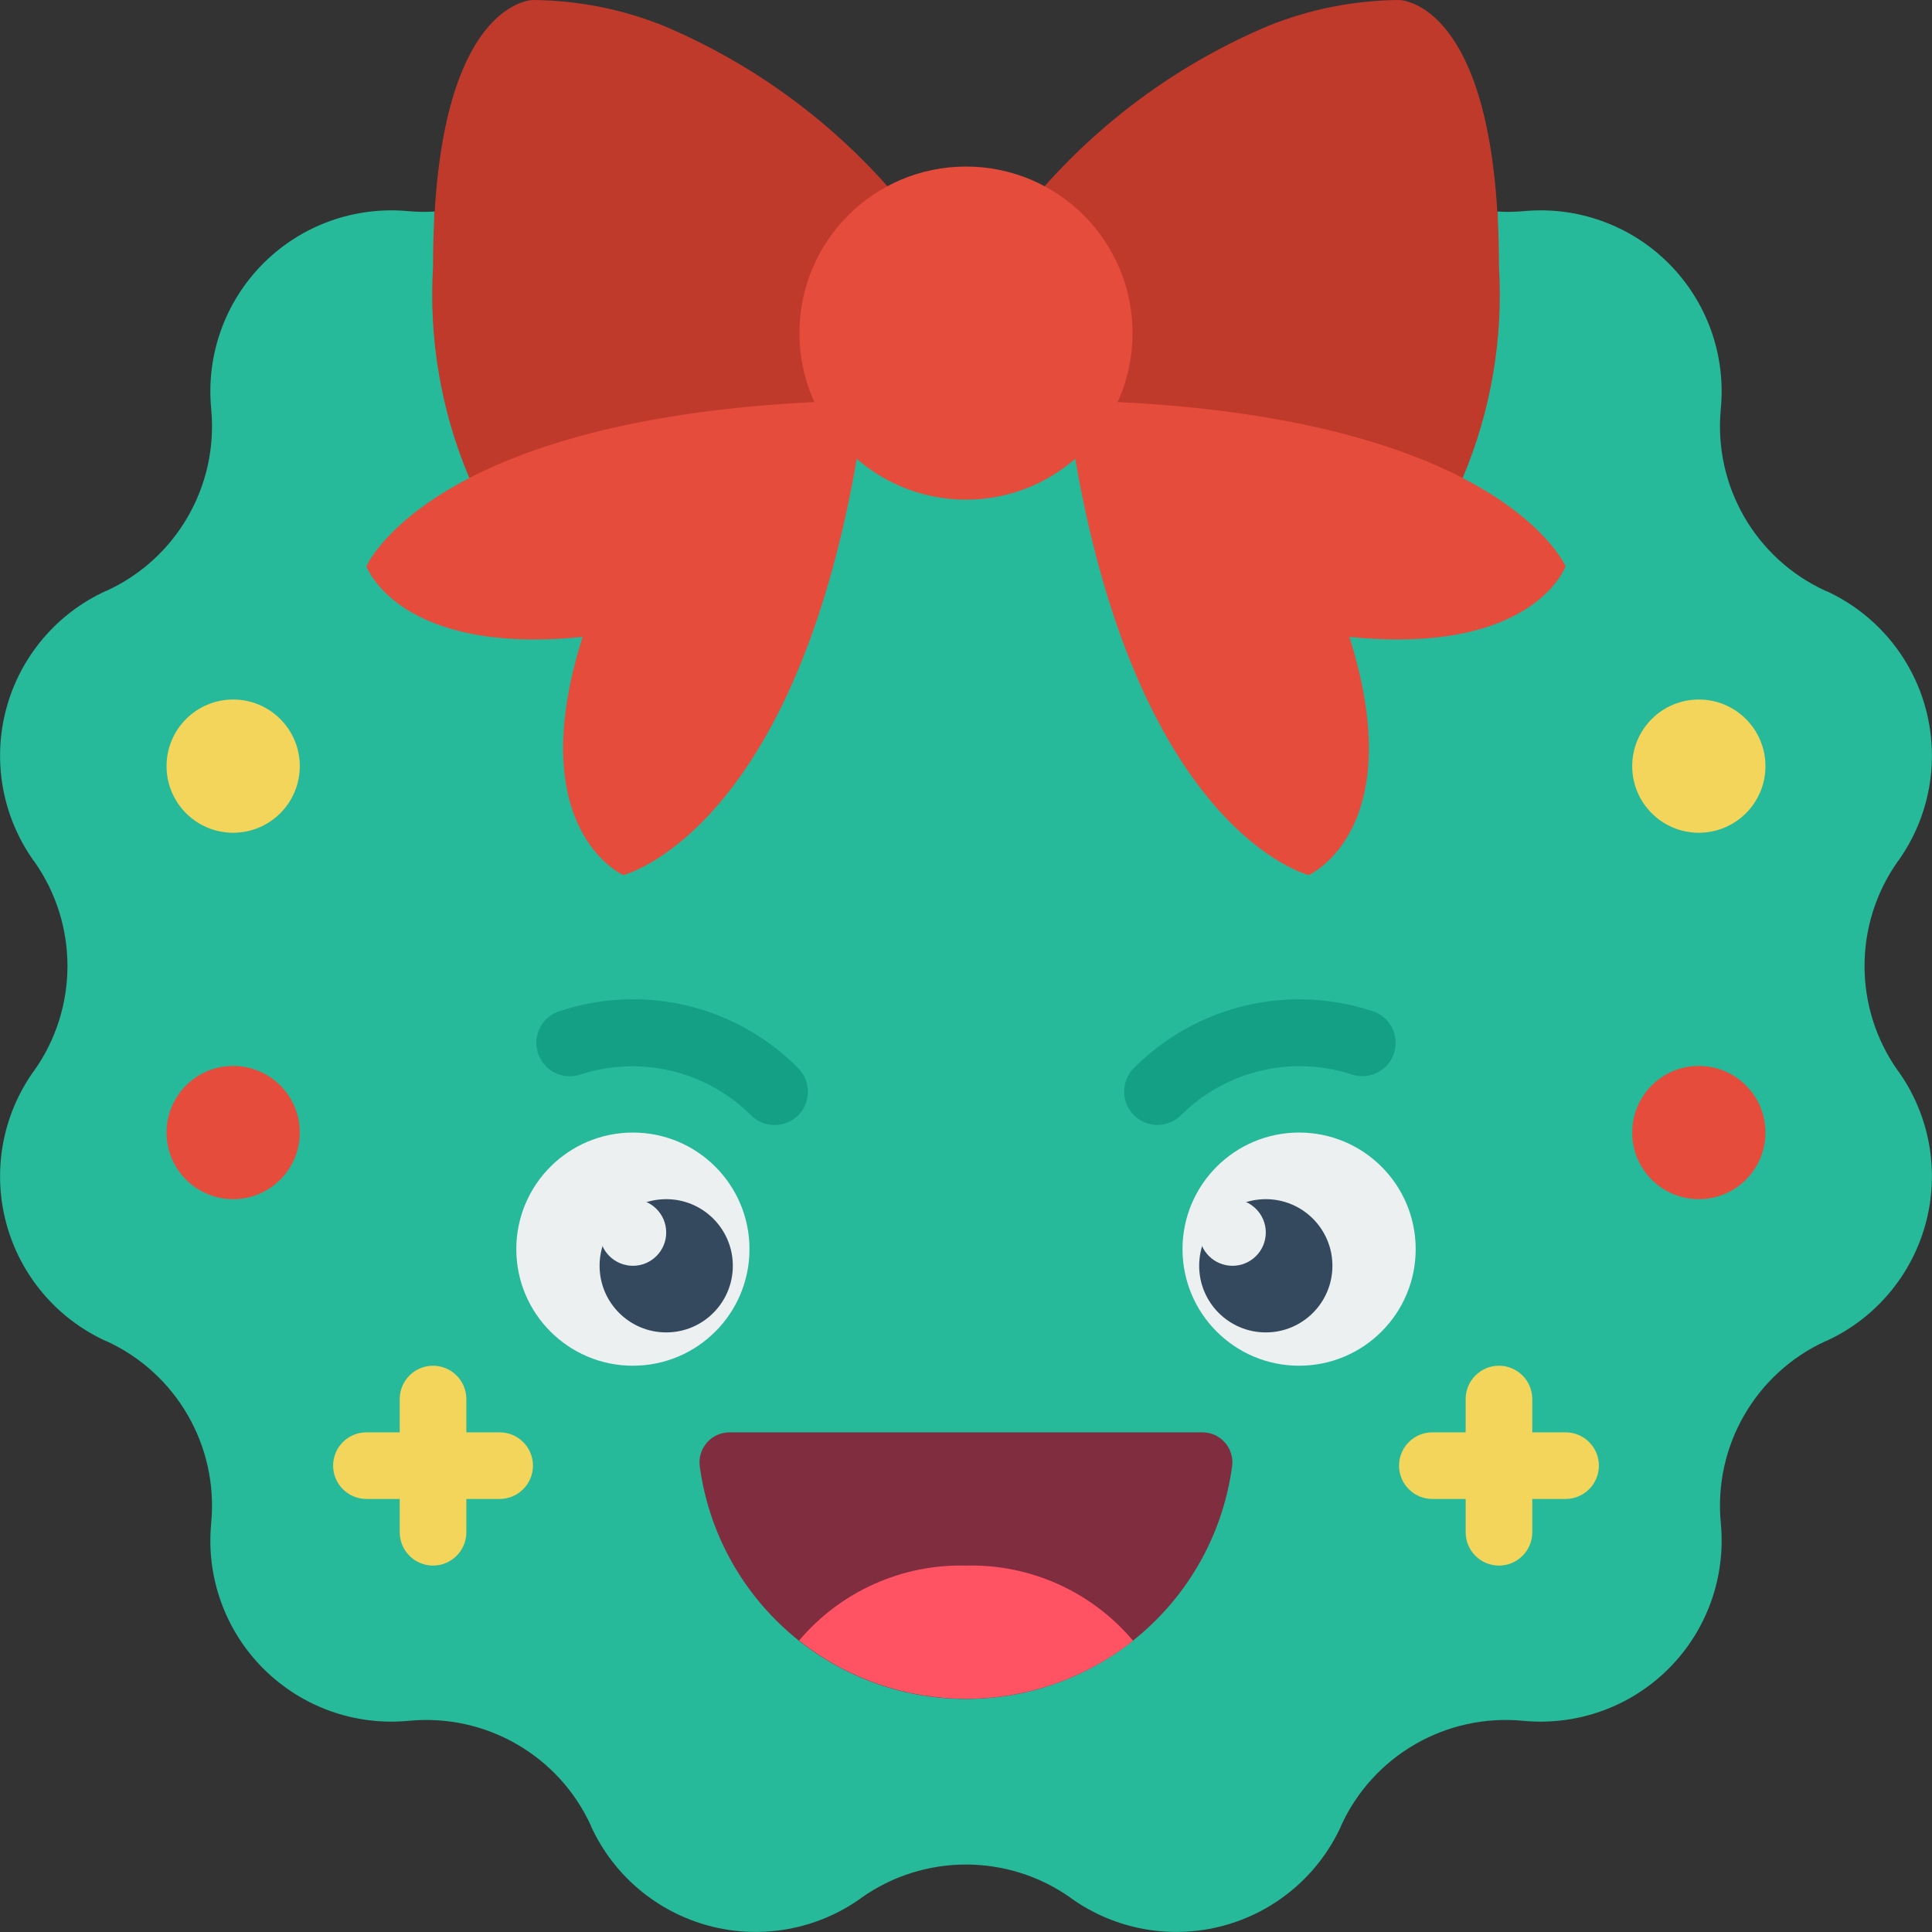 <svg height="512" viewBox="0 0 58 58" width="512" xmlns="http://www.w3.org/2000/svg"><rect x="0" y="0" width="58" height="58" fill="#333333" stroke="none"/><g id="Page-1" fill="none" fill-rule="evenodd"><g id="077---Happy-Reef" fill-rule="nonzero"><path id="Shape" d="m13.05 6.35h-.01c-.253.017-.507.013-.76-.01h-.01c-1.616-.156-3.216.418-4.364 1.566s-1.722 2.748-1.566 4.364v.01c.221 2.305-1.043 4.498-3.15 5.46h-.01c-1.476.674-2.573 1.972-2.993 3.539s-.118 3.24.823 4.561l.01.01c1.34 1.886 1.34 4.414 0 6.3l-.01.01c-.941 1.321-1.243 2.994-.823 4.561s1.518 2.865 2.993 3.539h.01c2.107.962 3.371 3.155 3.15 5.46v.01c-.156 1.616.418 3.216 1.566 4.364 1.148 1.148 2.748 1.722 4.364 1.566h.01c2.305-.221 4.498 1.043 5.46 3.15v.01c.674 1.476 1.972 2.573 3.539 2.993s3.24.118 4.561-.823l.01-.01c1.886-1.34 4.414-1.34 6.3 0l.01.01c1.321.941 2.994 1.243 4.561.823s2.865-1.518 3.539-2.993v-.01c.962-2.107 3.155-3.371 5.46-3.15h.01c1.616.156 3.216-.418 4.364-1.566 1.148-1.148 1.722-2.748 1.566-4.364v-.01c-.221-2.305 1.043-4.498 3.15-5.46h.01c1.476-.674 2.573-1.972 2.993-3.539s.118-3.24-.823-4.561l-.01-.01c-1.34-1.886-1.34-4.414 0-6.3l.01-.01c.941-1.321 1.243-2.994.823-4.561s-1.518-2.865-2.993-3.539h-.01c-2.107-.962-3.371-3.155-3.15-5.46v-.01c.156-1.616-.418-3.216-1.566-4.364-1.148-1.148-2.748-1.722-4.364-1.566h-.01c-.253.023-.507.027-.76.01z" fill="#26b99a"/><path id="Shape" d="m43.91 14.35c.848-2.004 1.221-4.178 1.09-6.35 0-.59-.02-1.14-.04-1.65h-.01c-.38-6.35-2.95-6.35-2.95-6.35-1.34.011-2.666.272-3.91.77-2.574 1.085-4.874 2.732-6.73 4.82h-4.72c-1.856-2.088-4.156-3.735-6.73-4.82-1.244-.498-2.57-.759-3.91-.77 0 0-2.57 0-2.95 6.35h-.01c-.02.51-.04 1.06-.04 1.65-.131 2.172.242 4.346 1.09 6.35l11.91-1.35h7z" fill="#c03a2b"/><circle id="Oval" cx="7" cy="23" fill="#f3d55b" r="2"/><circle id="Oval" cx="7" cy="34" fill="#e64c3c" r="2"/><circle id="Oval" cx="19" cy="37.5" fill="#ecf0f1" r="3.5"/><circle id="Oval" cx="39" cy="37.5" fill="#ecf0f1" r="3.5"/><path id="Shape" d="m21.9 43c-.256-0-.5.109-.671.3s-.252.446-.224.7c.532 4.008 3.95 7.003 7.993 7.003s7.461-2.995 7.993-7.003c.029-.255-.053-.511-.225-.702-.172-.191-.417-.3-.675-.298z" fill="#802d40"/><circle id="Oval" cx="51" cy="23" fill="#f3d55b" r="2"/><circle id="Oval" cx="51" cy="34" fill="#e64c3c" r="2"/><path id="Shape" d="m19 30c-.753-0-1.5.121-2.214.359-.339.113-.593.399-.664.749-.072.35.049.713.317.95.268.237.642.314.981.201 1.797-.586 3.77-.119 5.114 1.21.251.26.623.364.973.273.35-.092.623-.365.714-.714.092-.35-.013-.721-.273-.973-1.308-1.318-3.09-2.058-4.947-2.055z" fill="#14a085"/><path id="Shape" d="m41.214 30.359c-2.515-.838-5.288-.183-7.161 1.693-.26.251-.364.623-.273.973.092.35.365.623.714.714.35.092.721-.013.973-.273 1.343-1.329 3.317-1.796 5.114-1.21.525.175 1.092-.109 1.266-.633.175-.525-.109-1.092-.633-1.266z" fill="#14a085"/><path id="Shape" d="m15 43h-1v-1c0-.552-.448-1-1-1s-1 .448-1 1v1h-1c-.552 0-1 .448-1 1s.448 1 1 1h1v1c0 .552.448 1 1 1s1-.448 1-1v-1h1c.552 0 1-.448 1-1s-.448-1-1-1z" fill="#f3d55b"/><path id="Shape" d="m47 43h-1v-1c0-.552-.448-1-1-1s-1 .448-1 1v1h-1c-.552 0-1 .448-1 1s.448 1 1 1h1v1c0 .552.448 1 1 1s1-.448 1-1v-1h1c.552 0 1-.448 1-1s-.448-1-1-1z" fill="#f3d55b"/><g fill="#e64c3c"><path id="Shape" d="m24.45 12.07c-5.14.25-8.36 1.25-10.36 2.28-2.51 1.3-3.09 2.65-3.09 2.65s.95 2.68 6.49 2.12c-1.83 5.8 1.22 7.15 1.22 7.15s5.06-1.24 7.01-12.49z"/><path id="Shape" d="m33.55 12.07c5.14.25 8.36 1.25 10.36 2.28 2.51 1.3 3.09 2.65 3.09 2.65s-.95 2.68-6.49 2.12c1.83 5.8-1.22 7.15-1.22 7.15s-5.06-1.24-7.01-12.49z"/><circle id="Oval" cx="29" cy="10" r="5"/></g><path id="Shape" d="m34.01 49.25v.01c-2.937 2.324-7.087 2.319-10.02-.01 1.242-1.471 3.085-2.299 5.01-2.25 1.925-.049 3.768.779 5.01 2.25z" fill="#ff5364"/><circle id="Oval" cx="20" cy="38" fill="#35495e" r="2"/><circle id="Oval" cx="38" cy="38" fill="#35495e" r="2"/><circle id="Oval" cx="19" cy="37" fill="#ecf0f1" r="1"/><circle id="Oval" cx="37" cy="37" fill="#ecf0f1" r="1"/></g></g></svg>